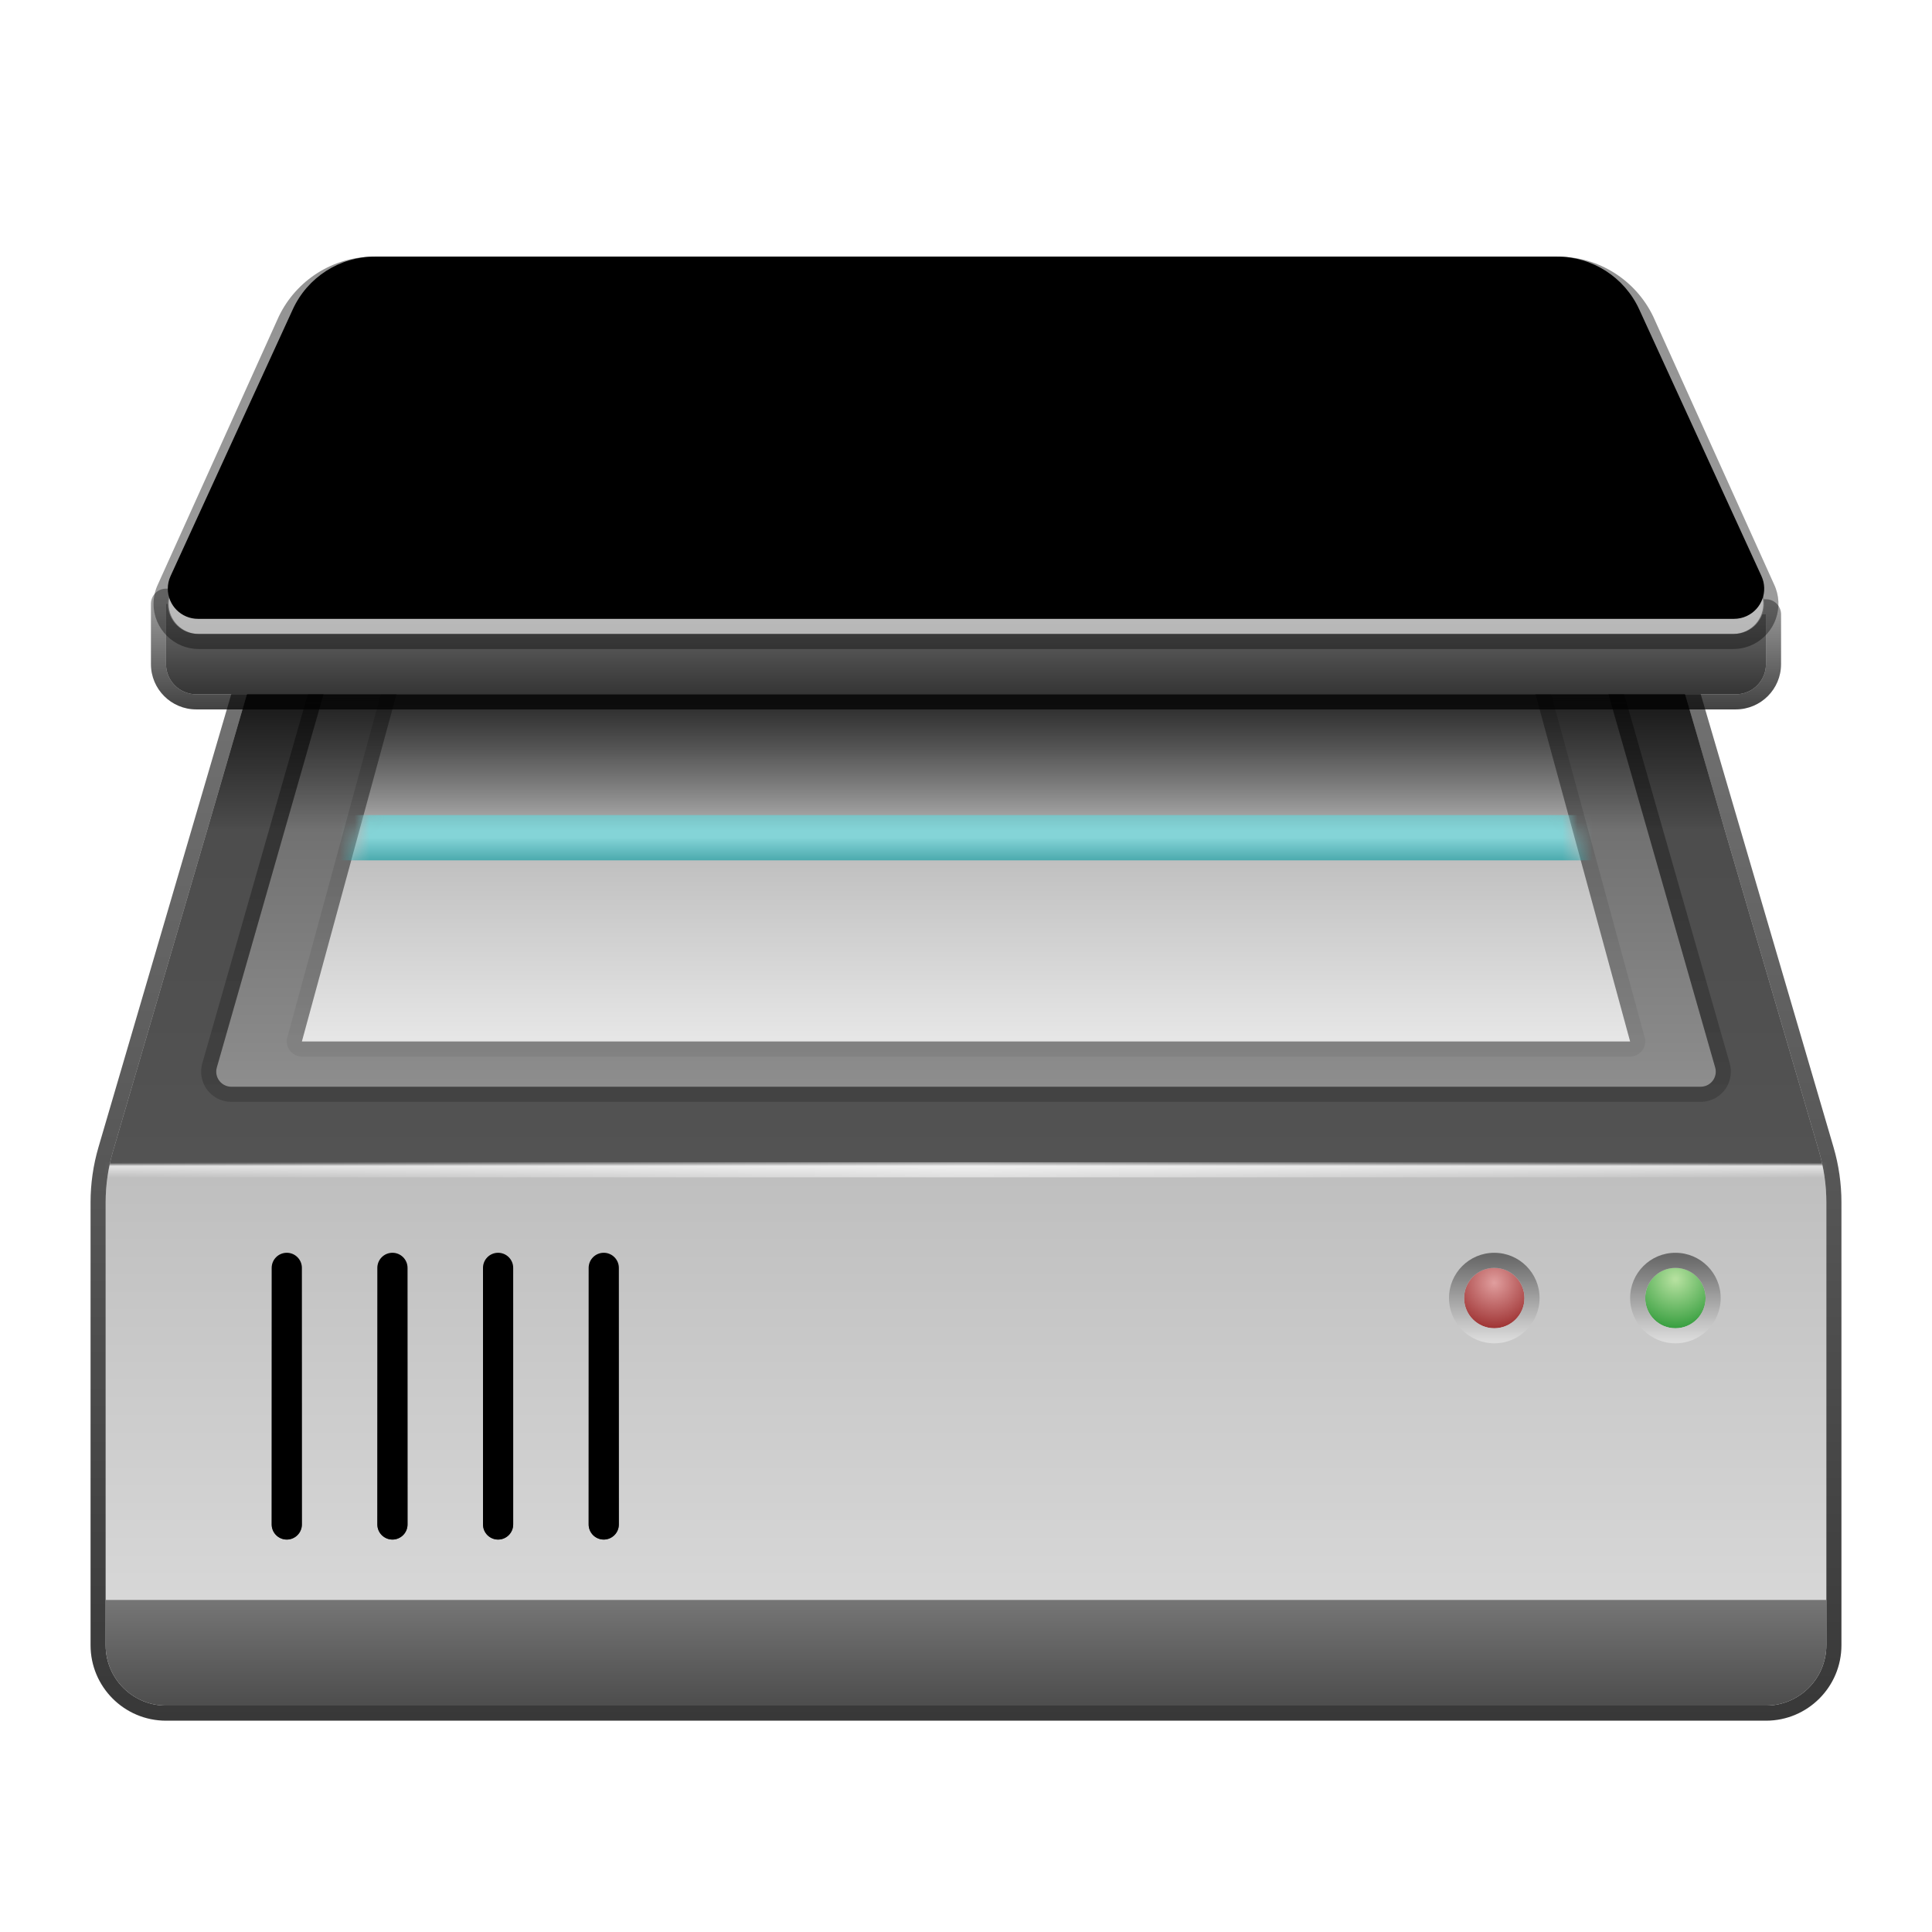 <svg xmlns="http://www.w3.org/2000/svg" xmlns:xlink="http://www.w3.org/1999/xlink" width="128" height="128" viewBox="0 0 128 128">
  <defs>
    <filter id="scaner-a" width="127.6%" height="133%" x="-13.8%" y="-16.5%" filterUnits="objectBoundingBox">
      <feOffset dy="2" in="SourceAlpha" result="shadowOffsetOuter1"/>
      <feGaussianBlur in="shadowOffsetOuter1" result="shadowBlurOuter1" stdDeviation="3"/>
      <feColorMatrix in="shadowBlurOuter1" result="shadowMatrixOuter1" values="0 0 0 0 0   0 0 0 0 0   0 0 0 0 0  0 0 0 0.2 0"/>
      <feMerge>
        <feMergeNode in="shadowMatrixOuter1"/>
        <feMergeNode in="SourceGraphic"/>
      </feMerge>
    </filter>
    <linearGradient id="scaner-b" x1="47.778%" x2="47.778%" y1="-1.316%" y2="101.316%">
      <stop offset="0%" stop-color="#474747"/>
      <stop offset="52.616%" stop-color="#535353"/>
      <stop offset="52.884%" stop-color="#E2E2E2"/>
      <stop offset="53.845%" stop-color="#BFBFBF"/>
      <stop offset="100%" stop-color="#DEDEDE"/>
      <stop offset="100%" stop-color="#FFF"/>
    </linearGradient>
    <linearGradient id="scaner-c" x1="54.444%" x2="54.444%" y1="9.191%" y2="106.85%">
      <stop offset="0%" stop-opacity=".547"/>
      <stop offset="100%" stop-opacity=".798"/>
    </linearGradient>
    <linearGradient id="scaner-d" x1="50%" x2="50%" y1="-78.548%" y2="189.844%">
      <stop offset="0%" stop-color="#959595"/>
      <stop offset="100%" stop-color="#292929"/>
    </linearGradient>
    <radialGradient id="scaner-e" cx="50%" cy="50%" r="5700%" fx="50%" fy="50%" gradientTransform="matrix(.009 0 0 1 .496 0)">
      <stop offset="0%" stop-color="#FFF"/>
      <stop offset="100%" stop-color="#FFF" stop-opacity="0"/>
    </radialGradient>
    <linearGradient id="scaner-f" x1="50%" x2="50%" y1="0%" y2="105.046%">
      <stop offset="0%" stop-color="#575757"/>
      <stop offset="100%" stop-color="#909090"/>
    </linearGradient>
    <linearGradient id="scaner-g" x1="50%" x2="50%" y1="2.352%" y2="100%">
      <stop offset="0%" stop-opacity=".454"/>
      <stop offset="100%" stop-opacity=".181"/>
    </linearGradient>
    <radialGradient id="scaner-h" cx="50%" cy="18.931%" r="100%" fx="50%" fy="18.931%">
      <stop offset="2.576%" stop-color="#B4E09E"/>
      <stop offset="100%" stop-color="#1A8F29"/>
    </radialGradient>
    <linearGradient id="scaner-i" x1="50%" x2="50%" y1="4.181%" y2="97.412%">
      <stop offset="0%" stop-color="#686868"/>
      <stop offset="100%" stop-color="#DCDCDC"/>
    </linearGradient>
    <radialGradient id="scaner-j" cx="50%" cy="24.773%" r="94.159%" fx="50%" fy="24.773%">
      <stop offset="0%" stop-color="#E09E9E"/>
      <stop offset="100%" stop-color="#8F1A1A"/>
    </radialGradient>
    <linearGradient id="scaner-k" x1="50%" x2="50%" y1="0%" y2="100%">
      <stop offset="0%" stop-color="#BABABA"/>
      <stop offset="100%" stop-color="#505050"/>
    </linearGradient>
    <path id="scaner-l" d="M13,66 C13.552,66 14,66.448 14,67 L14,84 C14,84.552 13.552,85 13,85 C12.448,85 12,84.552 12,84 L12,67 C12,66.448 12.448,66 13,66 Z M20,66 C20.552,66 21,66.448 21,67 L21,84 C21,84.552 20.552,85 20,85 C19.448,85 19,84.552 19,84 L19,67 C19,66.448 19.448,66 20,66 Z M27,66 C27.552,66 28,66.448 28,67 L28,84 C28,84.552 27.552,85 27,85 C26.448,85 26,84.552 26,84 L26,67 C26,66.448 26.448,66 27,66 Z M34,66 C34.552,66 35,66.448 35,67 L35,84 C35,84.552 34.552,85 34,85 C33.448,85 33,84.552 33,84 L33,67 C33,66.448 33.448,66 34,66 Z"/>
    <filter id="scaner-m" width="117.4%" height="121.1%" x="-8.7%" y="-10.5%" filterUnits="objectBoundingBox">
      <feOffset dy="-1" in="SourceAlpha" result="shadowOffsetInner1"/>
      <feComposite in="shadowOffsetInner1" in2="SourceAlpha" k2="-1" k3="1" operator="arithmetic" result="shadowInnerInner1"/>
      <feColorMatrix in="shadowInnerInner1" result="shadowMatrixInner1" values="0 0 0 0 1   0 0 0 0 1   0 0 0 0 1  0 0 0 0.85 0"/>
      <feGaussianBlur in="SourceAlpha" result="shadowBlurInner2" stdDeviation="1.5"/>
      <feOffset dy="1" in="shadowBlurInner2" result="shadowOffsetInner2"/>
      <feComposite in="shadowOffsetInner2" in2="SourceAlpha" k2="-1" k3="1" operator="arithmetic" result="shadowInnerInner2"/>
      <feColorMatrix in="shadowInnerInner2" result="shadowMatrixInner2" values="0 0 0 0 0   0 0 0 0 0   0 0 0 0 0  0 0 0 0.5 0"/>
      <feMerge>
        <feMergeNode in="shadowMatrixInner1"/>
        <feMergeNode in="shadowMatrixInner2"/>
      </feMerge>
    </filter>
    <linearGradient id="scaner-o" x1="47.778%" x2="47.778%" y1="0%" y2="127.734%">
      <stop offset="0%" stop-color="#626262"/>
      <stop offset="42.634%" stop-color="#BFBFBF"/>
      <stop offset="100%" stop-color="#FFF"/>
    </linearGradient>
    <polygon id="scaner-n" points="7.357 0 80.643 0 88 27 0 27"/>
    <linearGradient id="scaner-p" x1="50%" x2="50%" y1="50%" y2="100%">
      <stop offset="0%" stop-color="#84D4D7"/>
      <stop offset="100%" stop-color="#4CAAAE"/>
    </linearGradient>
    <linearGradient id="scaner-r" x1="54.444%" x2="54.444%" y1="-1.316%" y2="98.299%">
      <stop offset="0%" stop-opacity=".177"/>
      <stop offset="100%" stop-opacity=".053"/>
    </linearGradient>
    <linearGradient id="scaner-s" x1="47.778%" x2="47.778%" y1="-40.932%" y2="170.898%">
      <stop offset="0%" stop-color="#898989"/>
      <stop offset="100%" stop-color="#0A0A0A"/>
    </linearGradient>
    <linearGradient id="scaner-t" x1="54.444%" x2="54.444%" y1="5.024%" y2="119.524%">
      <stop offset="0%" stop-opacity=".364"/>
      <stop offset="100%" stop-opacity=".819"/>
    </linearGradient>
    <linearGradient id="scaner-u" x1="47.778%" x2="47.778%" y1="-35.822%" y2="132.324%">
      <stop offset="0%" stop-color="#FFF"/>
      <stop offset="100%" stop-color="#A6A6A6"/>
    </linearGradient>
    <path id="scaner-v" d="M18.85,1 L97.15,1 C99.496,1 101.627,2.367 102.604,4.5 L110.701,22.167 C111.162,23.171 110.721,24.358 109.717,24.818 C109.455,24.938 109.171,25 108.883,25 L7.117,25 C6.012,25 5.117,24.105 5.117,23 C5.117,22.712 5.179,22.428 5.299,22.167 L13.396,4.5 C14.373,2.367 16.504,1 18.85,1 Z"/>
    <filter id="scaner-w" width="98.9%" height="104.2%" x=".6%" y="-2.1%" filterUnits="objectBoundingBox">
      <feOffset dy="-1" in="SourceAlpha" result="shadowOffsetInner1"/>
      <feComposite in="shadowOffsetInner1" in2="SourceAlpha" k2="-1" k3="1" operator="arithmetic" result="shadowInnerInner1"/>
      <feColorMatrix in="shadowInnerInner1" values="0 0 0 0 1   0 0 0 0 1   0 0 0 0 1  0 0 0 0.352 0"/>
    </filter>
    <linearGradient id="scaner-x" x1="54.444%" x2="54.444%" y1="-22.406%" y2="110.729%">
      <stop offset="0%" stop-opacity=".435"/>
      <stop offset="100%" stop-opacity=".381"/>
    </linearGradient>
    <linearGradient id="scaner-y" x1="50%" x2="50%" y1="0%" y2="100%">
      <stop offset="0%" stop-opacity=".695"/>
      <stop offset="100%" stop-opacity="0"/>
    </linearGradient>
  </defs>
  <g fill="none" fill-rule="evenodd" filter="url(#scaner-a)" transform="translate(6 15)">
    <path fill="url(#scaner-b)" fill-rule="nonzero" d="M15.996,20 L100.004,20 C101.78,20 103.343,21.171 103.843,22.875 L114.515,59.284 C114.837,60.38 115,61.517 115,62.659 L115,92 C115,94.209 113.209,96 111,96 L5,96 C2.791,96 1,94.209 1,92 L1,62.659 C1,61.517 1.163,60.38 1.485,59.284 L12.157,22.875 C12.657,21.171 14.22,20 15.996,20 Z"/>
    <path fill="url(#scaner-c)" fill-rule="nonzero" d="M100.004,19 L15.996,19 C13.776,19 11.822,20.463 11.198,22.594 L0.525,59.002 C0.177,60.19 1.2000055e-07,61.421 1.2000055e-07,62.659 L1.2000055e-07,92 C1.2000055e-07,94.761 2.239,97 5,97 L111,97 C113.761,97 116,94.761 116,92 L116,62.659 C116,61.421 115.823,60.19 115.475,59.002 L104.802,22.594 C104.178,20.463 102.224,19 100.004,19 Z M100.004,20 C101.78,20 103.343,21.171 103.843,22.875 L114.515,59.284 C114.837,60.38 115,61.517 115,62.659 L115,92 C115,94.209 113.209,96 111,96 L5,96 C2.791,96 1,94.209 1,92 L1,62.659 C1,61.517 1.163,60.38 1.485,59.284 L12.157,22.875 C12.657,21.171 14.22,20 15.996,20 L100.004,20 Z"/>
    <path fill="url(#scaner-d)" fill-rule="nonzero" d="M1,89 L115,89 L115,92 C115,94.209 113.209,96 111,96 L5,96 C2.791,96 1,94.209 1,92 L1,89 Z"/>
    <polygon fill="url(#scaner-e)" fill-rule="nonzero" points="115 60 115 61 1 61 1 60" opacity=".5"/>
    <path fill="url(#scaner-f)" d="M17.434,22 L98.566,22 L107.636,53.725 C107.787,54.256 107.48,54.81 106.949,54.961 C106.86,54.987 106.767,55 106.674,55 L9.326,55 C8.774,55 8.326,54.552 8.326,54 C8.326,53.907 8.339,53.815 8.364,53.725 L17.434,22 L17.434,22 Z"/>
    <path fill="url(#scaner-g)" fill-rule="nonzero" d="M98.566,21 L17.434,21 C16.988,21 16.595,21.296 16.472,21.725 L7.403,53.45 C7.352,53.629 7.326,53.814 7.326,54 C7.326,55.105 8.221,56 9.326,56 L106.674,56 C106.86,56 107.045,55.974 107.224,55.923 C108.286,55.619 108.901,54.512 108.597,53.45 L99.528,21.725 C99.405,21.296 99.012,21 98.566,21 Z M98.566,22 L107.636,53.725 C107.787,54.256 107.48,54.81 106.949,54.961 C106.86,54.987 106.767,55 106.674,55 L9.326,55 C8.774,55 8.326,54.552 8.326,54 C8.326,53.907 8.339,53.815 8.364,53.725 L17.434,22 L98.566,22 Z"/>
    <circle cx="105" cy="69" r="2" fill="url(#scaner-h)"/>
    <path fill="url(#scaner-i)" fill-rule="nonzero" d="M105,66 C103.343,66 102,67.343 102,69 C102,70.657 103.343,72 105,72 C106.657,72 108,70.657 108,69 C108,67.343 106.657,66 105,66 Z M105,67 C106.105,67 107,67.895 107,69 C107,70.105 106.105,71 105,71 C103.895,71 103,70.105 103,69 C103,67.895 103.895,67 105,67 Z"/>
    <circle cx="93" cy="69" r="2" fill="url(#scaner-j)"/>
    <path fill="url(#scaner-i)" fill-rule="nonzero" d="M93,66 C91.343,66 90,67.343 90,69 C90,70.657 91.343,72 93,72 C94.657,72 96,70.657 96,69 C96,67.343 94.657,66 93,66 Z M93,67 C94.105,67 95,67.895 95,69 C95,70.105 94.105,71 93,71 C91.895,71 91,70.105 91,69 C91,67.895 91.895,67 93,67 Z"/>
    <use fill="url(#scaner-k)" xlink:href="#scaner-l"/>
    <use fill="#000" filter="url(#scaner-m)" xlink:href="#scaner-l"/>
    <g transform="translate(14 25)">
      <mask id="scaner-q" fill="#fff">
        <use xlink:href="#scaner-n"/>
      </mask>
      <use fill="url(#scaner-o)" fill-rule="nonzero" xlink:href="#scaner-n"/>
      <polygon fill="url(#scaner-p)" points="-1 12 89 12 89 15 -1 15" mask="url(#scaner-q)"/>
    </g>
    <path fill="url(#scaner-r)" fill-rule="nonzero" d="M94.643,24 L21.357,24 C20.906,24 20.511,24.302 20.392,24.737 L13.035,51.737 C12.862,52.373 13.341,53 14,53 L102,53 C102.659,53 103.138,52.373 102.965,51.737 L95.608,24.737 C95.489,24.302 95.094,24 94.643,24 Z M94.643,25 L102,52 L14,52 L21.357,25 L94.643,25 Z"/>
    <path fill="url(#scaner-s)" fill-rule="nonzero" d="M111,23.701 L111,27 C111,28.105 110.105,29 109,29 L7,29 C5.895,29 5,28.105 5,27 L5,23 L5,23 L111,23.701 Z"/>
    <path fill="url(#scaner-t)" fill-rule="nonzero" d="M111.007,22.701 L5.007,22 C4.452,21.996 4,22.445 4,23 L4,27 C4,28.657 5.343,30 7,30 L109,30 C110.657,30 112,28.657 112,27 L112,23.701 C112,23.152 111.556,22.705 111.007,22.701 Z M5,23 L111,23.701 L111,27 C111,28.105 110.105,29 109,29 L7,29 C5.895,29 5,28.105 5,27 L5,23 Z"/>
    <g fill-rule="nonzero">
      <use fill="url(#scaner-u)" xlink:href="#scaner-v"/>
      <use fill="#000" filter="url(#scaner-w)" xlink:href="#scaner-v"/>
    </g>
    <path fill="url(#scaner-x)" fill-rule="nonzero" d="M97.219,1.20000095e-07 L18.781,1.20000095e-07 C16.086,1.20000095e-07 13.629,1.548 12.466,3.98 L4.467,21.706 C4.274,22.11 4.173,22.552 4.173,23 C4.173,24.657 5.517,26 7.173,26 L108.827,26 C109.274,26 109.717,25.9 110.121,25.706 C111.616,24.992 112.248,23.2 111.533,21.706 L103.534,3.98 C102.371,1.548 99.914,1.20000095e-07 97.219,1.20000095e-07 Z M97.219,1 C99.529,1 101.635,2.327 102.631,4.411 L110.631,22.137 C111.107,23.134 110.686,24.328 109.689,24.804 C109.42,24.933 109.125,25 108.827,25 L7.173,25 C6.069,25 5.173,24.105 5.173,23 C5.173,22.701 5.24,22.407 5.369,22.137 L13.369,4.411 C14.365,2.327 16.471,1 18.781,1 L97.219,1 Z"/>
    <polygon fill="url(#scaner-y)" points="10.357 29 105.643 29 108.287 38 7.732 38"/>
  </g>
</svg>
